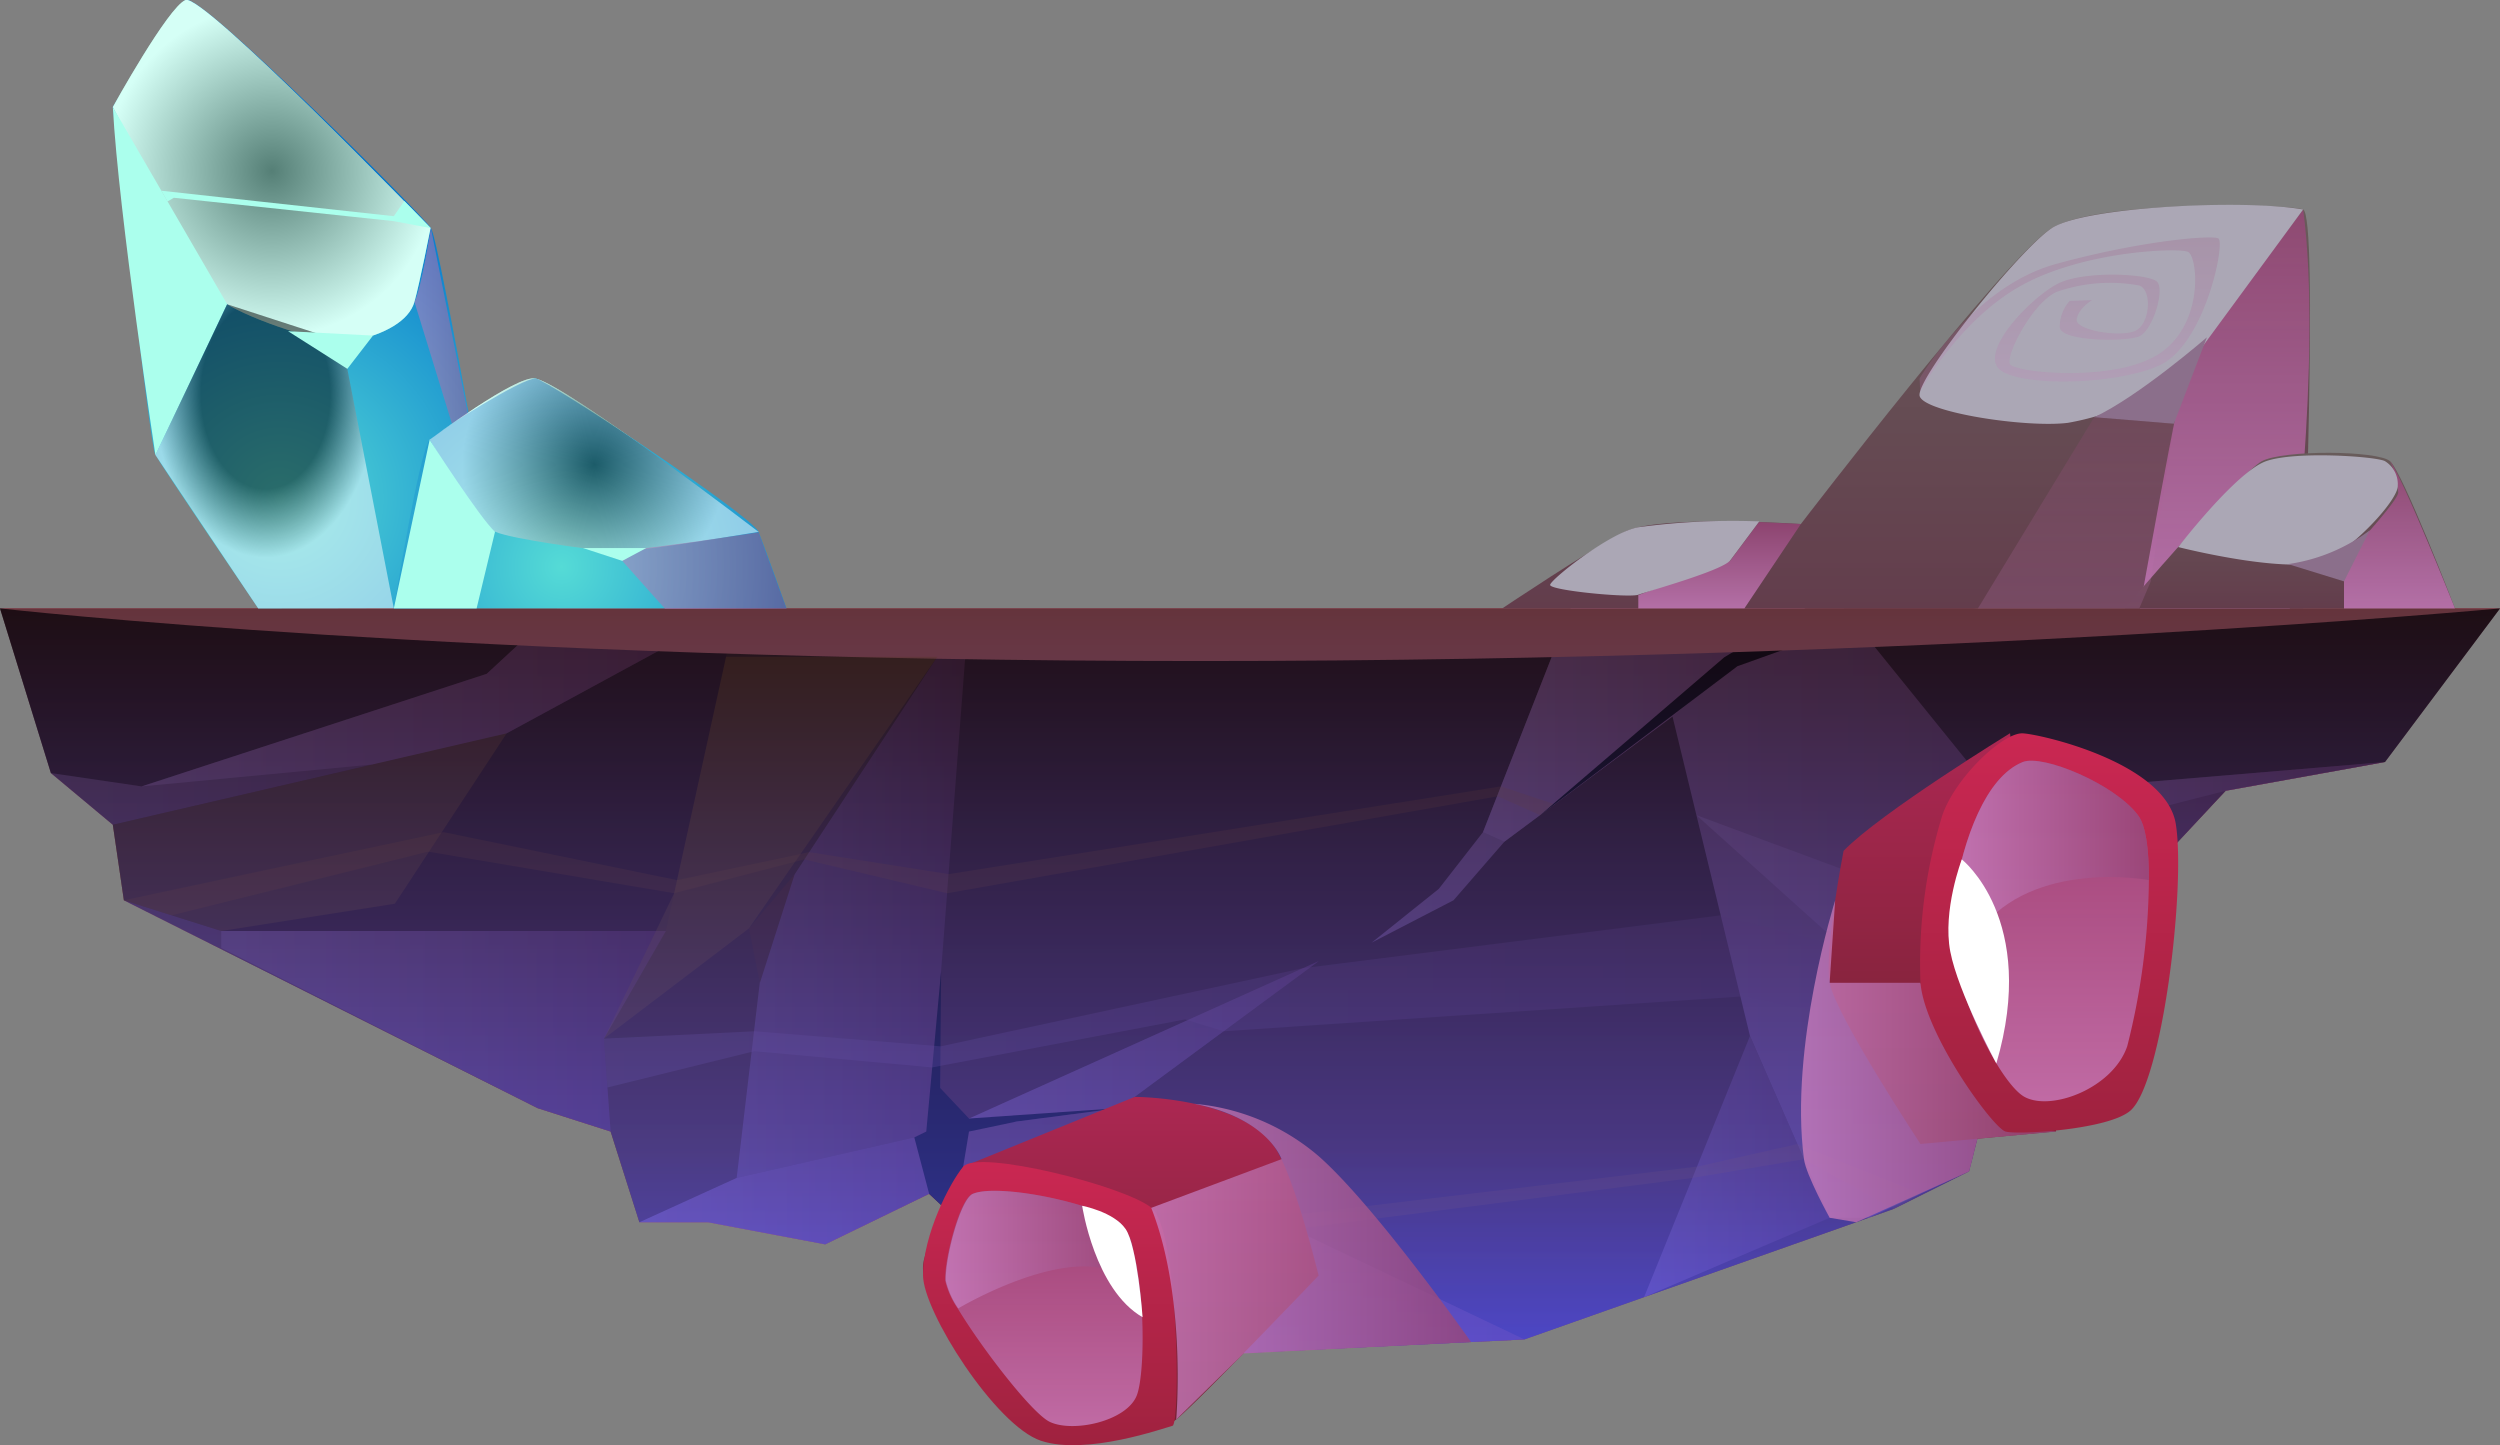 <svg xmlns="http://www.w3.org/2000/svg" xmlns:xlink="http://www.w3.org/1999/xlink" viewBox="0 0 217.16 125.54"><rect x="0" y="0" width="217.16" height="125.54" fill="#808080" stroke="none"/><defs><style>.cls-1{isolation:isolate;}.cls-10,.cls-11,.cls-12,.cls-13,.cls-14,.cls-15,.cls-16,.cls-17,.cls-18,.cls-19,.cls-2,.cls-20,.cls-21,.cls-22,.cls-23,.cls-24,.cls-25,.cls-26,.cls-27,.cls-28,.cls-29,.cls-3,.cls-30,.cls-31,.cls-32,.cls-33,.cls-34,.cls-35,.cls-36,.cls-37,.cls-38,.cls-39,.cls-4,.cls-40,.cls-41,.cls-42,.cls-43,.cls-44,.cls-45,.cls-46,.cls-47,.cls-48,.cls-49,.cls-5,.cls-50,.cls-51,.cls-52,.cls-53,.cls-54,.cls-6,.cls-7,.cls-8,.cls-9{fill-rule:evenodd;}.cls-2{fill:url(#Áåçûìÿííûé_ãðàäèåíò_300);}.cls-10,.cls-11,.cls-12,.cls-13,.cls-14,.cls-15,.cls-17,.cls-22,.cls-3,.cls-39,.cls-4,.cls-41,.cls-42,.cls-44,.cls-45,.cls-5,.cls-7,.cls-8,.cls-9{opacity:0.5;}.cls-10,.cls-11,.cls-12,.cls-13,.cls-14,.cls-15,.cls-17,.cls-22,.cls-23,.cls-27,.cls-29,.cls-3,.cls-30,.cls-34,.cls-35,.cls-36,.cls-4,.cls-42,.cls-45,.cls-47,.cls-48,.cls-5,.cls-50,.cls-52,.cls-54,.cls-6,.cls-7,.cls-8,.cls-9{mix-blend-mode:multiply;}.cls-3{fill:url(#Áåçûìÿííûé_ãðàäèåíò_149);}.cls-4{fill:url(#Áåçûìÿííûé_ãðàäèåíò_149-2);}.cls-5{fill:url(#Áåçûìÿííûé_ãðàäèåíò_149-3);}.cls-6{opacity:0.7;fill:url(#Áåçûìÿííûé_ãðàäèåíò_149-4);}.cls-7{fill:url(#Áåçûìÿííûé_ãðàäèåíò_149-5);}.cls-8{fill:url(#Áåçûìÿííûé_ãðàäèåíò_149-6);}.cls-9{fill:url(#Áåçûìÿííûé_ãðàäèåíò_149-7);}.cls-10{fill:url(#Áåçûìÿííûé_ãðàäèåíò_149-8);}.cls-11{fill:url(#Áåçûìÿííûé_ãðàäèåíò_149-9);}.cls-12{fill:url(#Áåçûìÿííûé_ãðàäèåíò_149-10);}.cls-13{fill:url(#Áåçûìÿííûé_ãðàäèåíò_149-11);}.cls-14{fill:url(#Áåçûìÿííûé_ãðàäèåíò_149-12);}.cls-15{fill:url(#Áåçûìÿííûé_ãðàäèåíò_149-13);}.cls-16{fill:#95552f;}.cls-16,.cls-20,.cls-52,.cls-54{opacity:0.2;}.cls-17{fill:url(#Áåçûìÿííûé_ãðàäèåíò_149-14);}.cls-18{fill:#c57539;}.cls-18,.cls-23{opacity:0.3;}.cls-19{fill:#290e18;}.cls-20{fill:#d9772f;}.cls-21{fill:#77342d;}.cls-22{fill:url(#Áåçûìÿííûé_ãðàäèåíò_149-15);}.cls-23{fill:url(#Áåçûìÿííûé_ãðàäèåíò_149-16);}.cls-24{fill:#fc8395;}.cls-25{opacity:0.6;fill:url(#Áåçûìÿííûé_ãðàäèåíò_479);}.cls-25,.cls-39,.cls-41,.cls-44{mix-blend-mode:screen;}.cls-26{fill:url(#Áåçûìÿííûé_ãðàäèåíò_16);}.cls-27,.cls-29,.cls-30,.cls-34,.cls-35,.cls-36,.cls-47,.cls-48,.cls-50{opacity:0.8;}.cls-27{fill:url(#Áåçûìÿííûé_ãðàäèåíò_149-17);}.cls-28{fill:url(#Áåçûìÿííûé_ãðàäèåíò_37);}.cls-29{fill:url(#Áåçûìÿííûé_ãðàäèåíò_149-18);}.cls-30{fill:url(#Áåçûìÿííûé_ãðàäèåíò_149-19);}.cls-31{fill:#fff;}.cls-32{fill:url(#Áåçûìÿííûé_ãðàäèåíò_16-2);}.cls-33{fill:url(#Áåçûìÿííûé_ãðàäèåíò_37-2);}.cls-34{fill:url(#Áåçûìÿííûé_ãðàäèåíò_149-20);}.cls-35{fill:url(#Áåçûìÿííûé_ãðàäèåíò_149-21);}.cls-36{fill:url(#Áåçûìÿííûé_ãðàäèåíò_149-22);}.cls-37{fill:url(#Áåçûìÿííûé_ãðàäèåíò_63);}.cls-38,.cls-40{fill:#abffed;}.cls-38,.cls-51{mix-blend-mode:soft-light;}.cls-39{fill:url(#Áåçûìÿííûé_ãðàäèåíò_100);}.cls-41{fill:url(#Áåçûìÿííûé_ãðàäèåíò_102);}.cls-42{fill:url(#Áåçûìÿííûé_ãðàäèåíò_149-23);}.cls-43{fill:url(#Áåçûìÿííûé_ãðàäèåíò_63-2);}.cls-44{fill:url(#Áåçûìÿííûé_ãðàäèåíò_100-2);}.cls-45{fill:url(#Áåçûìÿííûé_ãðàäèåíò_149-24);}.cls-46{fill:url(#Áåçûìÿííûé_ãðàäèåíò_44);}.cls-47{fill:url(#Áåçûìÿííûé_ãðàäèåíò_149-25);}.cls-48{fill:url(#Áåçûìÿííûé_ãðàäèåíò_149-26);}.cls-49{fill:url(#Áåçûìÿííûé_ãðàäèåíò_44-2);}.cls-50{fill:url(#Áåçûìÿííûé_ãðàäèåíò_149-27);}.cls-51{fill:#aba7b5;}.cls-52{fill:url(#Áåçûìÿííûé_ãðàäèåíò_149-28);}.cls-53{fill:#8b6f8b;}.cls-54{fill:url(#Áåçûìÿííûé_ãðàäèåíò_149-29);}</style><linearGradient id="Áåçûìÿííûé_ãðàäèåíò_300" x1="108.58" y1="117.89" x2="108.58" y2="52.85" gradientUnits="userSpaceOnUse"><stop offset="0" stop-color="#65337c"/><stop offset="0.28" stop-color="#752e32"/><stop offset="1" stop-color="#4a2232"/></linearGradient><linearGradient id="Áåçûìÿííûé_ãðàäèåíò_149" x1="4.42" y1="62.25" x2="63.99" y2="62.25" gradientUnits="userSpaceOnUse"><stop offset="0" stop-color="#c77cbd"/><stop offset="1" stop-color="#974577"/></linearGradient><linearGradient id="Áåçûìÿííûé_ãðàäèåíò_149-2" x1="10.76" y1="88.25" x2="57.84" y2="88.25" xlink:href="#Áåçûìÿííûé_ãðàäèåíò_149"/><linearGradient id="Áåçûìÿííûé_ãðàäèåíò_149-3" x1="55.54" y1="100.69" x2="132.41" y2="100.69" xlink:href="#Áåçûìÿííûé_ãðàäèåíò_149"/><linearGradient id="Áåçûìÿííûé_ãðàäèåíò_149-4" x1="119.15" y1="79.32" x2="207.17" y2="79.32" xlink:href="#Áåçûìÿííûé_ãðàäèåíò_149"/><linearGradient id="Áåçûìÿííûé_ãðàäèåíò_149-5" x1="55.54" y1="103.19" x2="81.67" y2="103.19" xlink:href="#Áåçûìÿííûé_ãðàäèåíò_149"/><linearGradient id="Áåçûìÿííûé_ãðàäèåíò_149-6" x1="19.22" y1="89.58" x2="57.84" y2="89.58" xlink:href="#Áåçûìÿííûé_ãðàäèåíò_149"/><linearGradient id="Áåçûìÿííûé_ãðàäèåíò_149-7" x1="12.3" y1="60.58" x2="63.99" y2="60.58" xlink:href="#Áåçûìÿííûé_ãðàäèåíò_149"/><linearGradient id="Áåçûìÿííûé_ãðàäèåíò_149-8" x1="93.97" y1="110.79" x2="132.41" y2="110.79" xlink:href="#Áåçûìÿííûé_ãðàäèåíò_149"/><linearGradient id="Áåçûìÿííûé_ãðàäèåíò_149-9" x1="128.82" y1="62.98" x2="160.14" y2="62.98" xlink:href="#Áåçûìÿííûé_ãðàäèåíò_149"/><linearGradient id="Áåçûìÿííûé_ãðàäèåíò_149-10" x1="147.36" y1="76.45" x2="181.22" y2="76.45" xlink:href="#Áåçûìÿííûé_ãðàäèåíò_149"/><linearGradient id="Áåçûìÿííûé_ãðàäèåíò_149-11" x1="175.01" y1="75.29" x2="187.76" y2="75.29" xlink:href="#Áåçûìÿííûé_ãðàäèåíò_149"/><linearGradient id="Áåçûìÿííûé_ãðàäèåíò_149-12" x1="179.62" y1="68.5" x2="207.17" y2="68.5" xlink:href="#Áåçûìÿííûé_ãðàäèåíò_149"/><linearGradient id="Áåçûìÿííûé_ãðàäèåíò_149-13" x1="81.67" y1="90.89" x2="114.54" y2="90.89" xlink:href="#Áåçûìÿííûé_ãðàäèåíò_149"/><linearGradient id="Áåçûìÿííûé_ãðàäèåíò_149-14" x1="63.99" y1="77.59" x2="84.17" y2="77.59" xlink:href="#Áåçûìÿííûé_ãðàäèåíò_149"/><linearGradient id="Áåçûìÿííûé_ãðàäèåíò_149-15" x1="142.81" y1="101.34" x2="158.93" y2="101.34" xlink:href="#Áåçûìÿííûé_ãðàäèåíò_149"/><linearGradient id="Áåçûìÿííûé_ãðàäèåíò_149-16" x1="52.46" y1="86.99" x2="175.01" y2="86.99" xlink:href="#Áåçûìÿííûé_ãðàäèåíò_149"/><linearGradient id="Áåçûìÿííûé_ãðàäèåíò_479" x1="108.58" y1="117.89" x2="108.58" y2="52.85" gradientUnits="userSpaceOnUse"><stop offset="0" stop-color="#3d56ff"/><stop offset="1"/></linearGradient><linearGradient id="Áåçûìÿííûé_ãðàäèåíò_16" x1="168.72" y1="99.38" x2="168.72" y2="63.7" gradientUnits="userSpaceOnUse"><stop offset="0" stop-color="#722232"/><stop offset="1" stop-color="#ac2752"/></linearGradient><linearGradient id="Áåçûìÿííûé_ãðàäèåíò_149-17" x1="156.43" y1="92.19" x2="178.6" y2="92.19" xlink:href="#Áåçûìÿííûé_ãðàäèåíò_149"/><linearGradient id="Áåçûìÿííûé_ãðàäèåíò_37" x1="177.98" y1="98.37" x2="177.98" y2="63.7" gradientUnits="userSpaceOnUse"><stop offset="0" stop-color="#9f223f"/><stop offset="1" stop-color="#ca2752"/></linearGradient><linearGradient id="Áåçûìÿííûé_ãðàäèåíò_149-18" x1="178.06" y1="95.66" x2="178.06" y2="66.08" xlink:href="#Áåçûìÿííûé_ãðàäèåíò_149"/><linearGradient id="Áåçûìÿííûé_ãðàäèåíò_149-19" x1="169.77" y1="73.48" x2="186.66" y2="73.48" xlink:href="#Áåçûìÿííûé_ãðàäèåíò_149"/><linearGradient id="Áåçûìÿííûé_ãðàäèåíò_16-2" x1="97.36" y1="125.29" x2="97.36" y2="95.28" xlink:href="#Áåçûìÿííûé_ãðàäèåíò_16"/><linearGradient id="Áåçûìÿííûé_ãðàäèåíò_37-2" x1="91.19" y1="125.54" x2="91.19" y2="100.94" xlink:href="#Áåçûìÿííûé_ãðàäèåíò_37"/><linearGradient id="Áåçûìÿííûé_ãðàäèåíò_149-20" x1="90.7" y1="123.87" x2="90.7" y2="103.44" xlink:href="#Áåçûìÿííûé_ãðàäèåíò_149"/><linearGradient id="Áåçûìÿííûé_ãðàäèåíò_149-21" x1="82.15" y1="108.55" x2="98.42" y2="108.55" xlink:href="#Áåçûìÿííûé_ãðàäèåíò_149"/><linearGradient id="Áåçûìÿííûé_ãðàäèåíò_149-22" x1="100.03" y1="109.57" x2="127.81" y2="109.57" xlink:href="#Áåçûìÿííûé_ãðàäèåíò_149"/><radialGradient id="Áåçûìÿííûé_ãðàäèåíò_63" cx="24.29" cy="43.31" r="30.11" gradientUnits="userSpaceOnUse"><stop offset="0" stop-color="#55dbd6"/><stop offset="1" stop-color="#0072cd"/></radialGradient><radialGradient id="Áåçûìÿííûé_ãðàäèåíò_100" cx="23.62" cy="14.84" r="14.33" gradientUnits="userSpaceOnUse"><stop offset="0"/><stop offset="1" stop-color="#fff"/></radialGradient><radialGradient id="Áåçûìÿííûé_ãðàäèåíò_102" cx="23.07" cy="-2658.56" r="9.65" gradientTransform="translate(0 3942.3) scale(1 1.47)" gradientUnits="userSpaceOnUse"><stop offset="0.58"/><stop offset="1" stop-color="#fff"/></radialGradient><linearGradient id="Áåçûìÿííûé_ãðàäèåíò_149-23" x1="36.03" y1="35.5" x2="43.72" y2="35.5" xlink:href="#Áåçûìÿííûé_ãðàäèåíò_149"/><radialGradient id="Áåçûìÿííûé_ãðàäèåíò_63-2" cx="48.78" cy="49.24" r="27.64" xlink:href="#Áåçûìÿííûé_ãðàäèåíò_63"/><radialGradient id="Áåçûìÿííûé_ãðàäèåíò_100-2" cx="51.61" cy="40.38" r="11.42" xlink:href="#Áåçûìÿííûé_ãðàäèåíò_100"/><linearGradient id="Áåçûìÿííûé_ãðàäèåíò_149-24" x1="53.32" y1="49.52" x2="68.32" y2="49.52" xlink:href="#Áåçûìÿííûé_ãðàäèåíò_149"/><linearGradient id="Áåçûìÿííûé_ãðàäèåíò_44" x1="165.57" y1="52.85" x2="165.57" y2="17.83" gradientUnits="userSpaceOnUse"><stop offset="0" stop-color="#633d4c"/><stop offset="1" stop-color="#685c5b"/></linearGradient><linearGradient id="Áåçûìÿííûé_ãðàäèåíò_149-25" x1="193.22" y1="52.84" x2="193.22" y2="18.2" xlink:href="#Áåçûìÿííûé_ãðàäèåíò_149"/><linearGradient id="Áåçûìÿííûé_ãðàäèåíò_149-26" x1="149.37" y1="52.84" x2="149.37" y2="45.35" xlink:href="#Áåçûìÿííûé_ãðàäèåíò_149"/><linearGradient id="Áåçûìÿííûé_ãðàäèåíò_44-2" x1="198.9" y1="52.85" x2="198.9" y2="39.34" xlink:href="#Áåçûìÿííûé_ãðàäèåíò_44"/><linearGradient id="Áåçûìÿííûé_ãðàäèåíò_149-27" x1="208.43" y1="52.85" x2="208.43" y2="40.06" xlink:href="#Áåçûìÿííûé_ãðàäèåíò_149"/><linearGradient id="Áåçûìÿííûé_ãðàäèåíò_149-28" x1="179.78" y1="33.97" x2="179.78" y2="20.63" xlink:href="#Áåçûìÿííûé_ãðàäèåíò_149"/><linearGradient id="Áåçûìÿííûé_ãðàäèåíò_149-29" x1="180.32" y1="52.85" x2="180.32" y2="36.24" xlink:href="#Áåçûìÿííûé_ãðàäèåíò_149"/></defs><title>isla</title><g class="cls-1"><g id="Layer_2" data-name="Layer 2"><g id="game"><polygon class="cls-2" points="217.16 52.85 207.17 66.19 193.33 68.69 187.76 74.65 184.3 75.93 181.22 79.2 176.03 82.09 171.04 101.75 164.5 105.01 162.36 105.77 162.34 105.78 162.33 105.78 132.41 116.35 100.51 117.89 93.97 116.16 80.71 103.7 71.68 108.09 61.5 106.17 55.54 106.17 53.04 98.29 46.7 96.26 10.76 78.2 9.8 71.64 4.42 67.15 0 52.85 217.16 52.85"/><polygon class="cls-3" points="4.42 67.15 12.3 68.31 42.28 58.53 48.41 52.85 63.99 52.85 44.01 63.7 9.8 71.64 4.42 67.15"/><polygon class="cls-4" points="10.76 78.2 19.22 80.87 57.84 80.87 57.84 80.87 52.46 90.22 53.04 98.29 46.7 96.25 10.76 78.2"/><polygon class="cls-5" points="55.54 106.17 63.99 102.32 81.67 98.29 114.54 83.49 97.24 96.25 105.89 103.7 132.41 116.35 100.51 117.89 93.97 116.16 80.71 103.7 71.68 108.09 61.5 106.17 55.54 106.17"/><polygon class="cls-6" points="207.17 66.19 193.33 68.69 187.76 74.65 184.3 75.93 181.22 79.2 176.03 82.09 171.04 101.75 162.36 105.77 162.34 105.78 158.93 105.78 152.01 89.99 145.28 62.24 130.68 73.11 126.26 78.2 119.15 81.88 124.98 77.21 128.82 72.28 136.44 52.85 160.14 52.85 171.04 66.33 179.62 68.5 207.17 66.19"/><polygon class="cls-7" points="55.54 106.17 63.99 102.32 81.67 98.29 80.71 103.7 71.68 108.09 61.5 106.17 55.54 106.17"/><polygon class="cls-8" points="19.22 82.34 19.22 80.87 46.63 80.87 57.84 80.87 57.84 80.87 52.46 90.22 53.04 98.29 46.7 96.25 19.22 82.34"/><polygon class="cls-9" points="12.3 68.31 32.31 66.41 44.01 63.7 63.99 52.85 48.41 52.85 42.28 58.53 12.3 68.31"/><polygon class="cls-10" points="105.89 103.7 93.97 116.16 100.51 117.89 132.41 116.35 105.89 103.7"/><polygon class="cls-11" points="136.44 52.85 160.14 52.85 149.38 58.76 145.28 62.24 130.68 73.11 128.82 72.28 136.44 52.85"/><polygon class="cls-12" points="176.03 82.09 158.54 80.87 147.36 70.81 165.66 77.59 181.22 79.2 176.03 82.09"/><polygon class="cls-13" points="184.3 75.93 175.01 74.91 187.76 74.65 184.3 75.93"/><polygon class="cls-14" points="193.33 68.69 185 70.81 179.62 68.5 207.17 66.19 193.33 68.69"/><polygon class="cls-15" points="81.67 98.29 97.24 96.25 114.54 83.49 81.67 98.29"/><polygon class="cls-16" points="55.54 106.17 53.04 98.29 52.46 90.22 57.84 80.87 63.99 52.85 84.17 52.85 84.17 52.85 66.69 79.51 65.53 89.58 63.99 102.32 55.54 106.17"/><polygon class="cls-17" points="84.17 52.85 81.67 85.37 81.67 98.29 63.99 102.32 66.69 79.51 84.17 52.85"/><polygon class="cls-18" points="9.8 71.64 44.01 63.7 34.3 78.5 19.22 80.87 10.76 78.2 9.8 71.64"/><polygon class="cls-19" points="82.93 105.78 84.17 98.29 88.3 97.42 97.24 96.25 84.17 97.16 81.67 94.51 81.75 84.35 80.46 98.29 79.42 98.8 80.71 103.7 82.93 105.78"/><polygon class="cls-19" points="156.82 52.85 149.77 57.1 142.08 63.7 133.78 70.81 150.92 57.87 161.22 54.18 171.81 52.85 156.82 52.85"/><polygon class="cls-20" points="10.76 78.2 38.53 72.28 58.81 76.45 70.29 74.02 82.4 75.93 130.38 68.31 134.93 69.82 133.78 70.81 130.1 69.17 82.27 77.59 69.86 74.65 58.56 77.59 37.19 73.98 14.9 79.51 10.76 78.2"/><polygon class="cls-21" points="69.03 75.93 66.01 85.37 65.05 80.65 69.03 75.93"/><polygon class="cls-22" points="152.01 89.99 142.81 112.68 158.93 105.78 152.01 89.99"/><polygon class="cls-23" points="52.46 90.22 65.53 89.58 81.7 90.89 113.19 84.1 149.47 79.51 175.01 86.12 173.8 90.89 151.18 86.56 106.29 89.58 102.94 88.55 80.97 92.72 65.53 91.31 52.77 94.46 52.46 90.22"/><polygon class="cls-20" points="166.82 103.7 156.12 99.38 147.41 101.34 110.25 105.78 98.11 117.25 100.51 117.89 112.1 106.81 147.01 102.32 156.7 100.69 164.5 105.01 166.82 103.7"/><path class="cls-24" d="M0,52.85H217.16s-48.9,4.57-112.87,4.57S0,52.85,0,52.85Z"/><polygon class="cls-18" points="52.46 90.22 65.05 80.65 81.42 57.05 63.07 57.05 58.56 77.59 52.46 90.22"/><polygon class="cls-25" points="217.16 52.85 207.17 66.19 193.33 68.69 187.76 74.65 184.3 75.93 181.22 79.2 176.03 82.09 171.04 101.75 164.5 105.01 162.36 105.77 162.34 105.78 162.33 105.78 132.41 116.35 100.51 117.89 93.97 116.16 80.71 103.7 71.68 108.09 61.5 106.17 55.54 106.17 53.04 98.29 46.7 96.26 10.76 78.2 9.8 71.64 4.42 67.15 0 52.85 217.16 52.85"/><path class="cls-26" d="M160.14,73.91s-1.7,8.69-1.21,11.46,7.89,14,7.89,14l11.78-1.09-4-34.59S163.34,70.6,160.14,73.91Z"/><path class="cls-27" d="M159.41,78.21s-4,12.68-2.71,22.48c.18,1.38,2.23,5.09,2.23,5.09l2.31.39,9.8-4.42.72-2.83,6.84-.63s-8.24-1.94-11.78-12.92h-7.89Z"/><path class="cls-28" d="M175.65,63.7c-1.74,0-5.79,3.84-6.93,7.11a43.69,43.69,0,0,0-1.9,14.56c.37,4.46,6.29,12.61,7.39,12.92s9-.17,10.86-1.83C187.85,94,189.87,77,189,71.58S176.9,63.7,175.65,63.7Z"/><path class="cls-29" d="M186.66,76.45a60.34,60.34,0,0,1-1.88,14.43c-1.25,3.66-6.63,5.68-8.94,4.39s-6.92-10.72-6.34-15.76c.07-.6.15-1.22.27-1.85.79-4.72,2.69-10.17,5.94-11.47,1.75-.69,8,1.93,10,4.62C186.41,71.71,186.67,73.86,186.66,76.45Z"/><path class="cls-30" d="M186.66,76.45s-10-1.88-14.75,4.42l-2.14-3.21c.79-4.72,2.69-10.17,5.94-11.47,1.75-.69,8,1.93,10,4.62C186.41,71.71,186.67,73.86,186.66,76.45Z"/><path class="cls-31" d="M170.41,74.65s6.67,5.22,3,17.73c0,0-3.31-6.14-4-9.72S170.41,74.65,170.41,74.65Z"/><path class="cls-32" d="M98.57,95.28l-14.9,6.06a30.47,30.47,0,0,0-3.44,8.19c-.77,3.84,6.42,13.26,9.17,15s11,.19,12.8-1.25,12.34-12.48,12.34-12.48-2.25-9.28-4-11.41C107.33,95.28,98.57,95.28,98.57,95.28Z"/><path class="cls-33" d="M83.67,101.34c1.26-1.52,14,1.66,16.36,3.58s2.52,18.75,1.82,18.93-7.49,2.61-11.43,1.3-10.24-11.23-10.24-14.36C80.18,107.26,82.49,102.75,83.67,101.34Z"/><path class="cls-34" d="M98.73,121.25c-.91,2.21-5.52,3.22-7.54,2.26-1.54-.73-5.91-6.39-8-9.86a7.19,7.19,0,0,1-1.08-2.39c-.1-1.83,1.24-7.09,2.35-7.56,2.21-.93,10.47.78,12.73,2.47a4.24,4.24,0,0,1,1.18,2.21C99.51,112.24,99.45,119.52,98.73,121.25Z"/><path class="cls-35" d="M98.42,108.38l-1.06,2.41c-4.62-2.81-14.12,2.86-14.12,2.86a7.19,7.19,0,0,1-1.08-2.39c-.1-1.83,1.24-7.09,2.35-7.56,2.21-.93,10.47.78,12.73,2.47A4.24,4.24,0,0,1,98.42,108.38Z"/><path class="cls-31" d="M94,104.74s1.08,7.28,5.25,9.68c0,0-.45-6.18-1.48-7.67S94,104.74,94,104.74Z"/><path class="cls-36" d="M100,104.92l11.32-4.23s-1.18-3.57-7.59-4.81a19.17,19.17,0,0,1,10.78,4.52c4.9,4.28,13.27,16.17,13.27,16.17l-19.76,1-5.85,5.74S103.1,112.8,100,104.92Z"/><path class="cls-37" d="M22.43,52.85S14.05,40.51,13.5,39.52,9.8,9.3,9.8,9.3,15,.79,16.12,0s20.54,18.63,21.31,19.8,6.29,33,6.29,33Z"/><path class="cls-38" d="M9.8,9.3s8.11,15.94,9.93,17.12,8.55,3.72,11.08,3.17S35.53,27.9,36,26.22s1.4-6.4,1.4-6.4S17.63-.59,16.12,0,9.8,9.3,9.8,9.3Z"/><path class="cls-39" d="M9.8,9.3s8.11,15.94,9.93,17.12,8.55,3.72,11.08,3.17S35.53,27.9,36,26.22s1.4-6.4,1.4-6.4S17.63-.59,16.12,0,9.8,9.3,9.8,9.3Z"/><path class="cls-38" d="M37.32,38.2s4.28,7.37,5.72,8,8.51,1.6,10.28,1.71,12.57-1.71,12.57-1.71S49.4,33.56,46.53,32.88C44.93,32.49,37.32,38.2,37.32,38.2Z"/><path class="cls-40" d="M19.73,26.42,13.5,39.52s-3.2-21-3.7-30.22Z"/><polygon class="cls-41" points="34.21 52.85 29.71 29.67 19.73 26.43 13.5 39.52 22.43 52.85 34.21 52.85"/><path class="cls-42" d="M36,26.22l7.69,25L37.43,19.82S36.58,25.2,36,26.22Z"/><polygon class="cls-40" points="25.02 28.77 32.4 29.15 30.17 32.04 25.02 28.77"/><polygon class="cls-40" points="14.02 16.57 34.21 18.78 35.12 17.46 37.43 19.82 34.21 19.21 15.1 17.18 14.55 17.5 14.02 16.57"/><path class="cls-43" d="M68.32,52.85s-1.88-5.29-2.43-6.66S47.58,33,46.53,32.88s-8.33,4.43-9.21,5.32-3.11,14.65-3.11,14.65Z"/><path class="cls-44" d="M37.32,38.2s4.28,7.37,5.72,8,8.51,1.6,10.28,1.71,12.57-1.71,12.57-1.71S49.4,33.56,46.53,32.88C44.93,32.49,37.32,38.2,37.32,38.2Z"/><path class="cls-40" d="M43,46.19,41.4,52.85H34.21L37.32,38.2S41.79,45.16,43,46.19Z"/><path class="cls-45" d="M53.32,47.9l4.46,5H68.32l-2.43-6.66S56.54,47.68,53.32,47.9Z"/><polygon class="cls-40" points="50.65 47.61 56.13 47.61 54.05 48.72 50.65 47.61"/><path class="cls-46" d="M130.49,52.85s7.68-5.15,10.66-6.66,15.28-.67,15.28-.67,17.82-23.26,21.79-25.7,20.49-2.15,21.84-1.62,0,34.65,0,34.65Z"/><path class="cls-47" d="M200.06,18.2S190.35,31,189.87,32.08s-4,20.76-4,20.76H198.9S201.78,31,200.06,18.2Z"/><polygon class="cls-48" points="152.79 45.35 150.28 48.72 142.31 51.69 142.31 52.84 151.53 52.84 156.43 45.52 152.79 45.35"/><path class="cls-49" d="M213.25,52.85S208.7,41,207.61,40.06s-9.28-1-11.14,0-11.92,12.79-11.92,12.79Z"/><path class="cls-50" d="M207.61,40.06a8.4,8.4,0,0,1,.71,2.74c-.1.86-4.71,5.76-4.71,5.76v4.29h9.64S208.83,41.74,207.61,40.06Z"/><path class="cls-51" d="M189.87,32.08a22.46,22.46,0,0,1-10.25,4.65c-3.59.45-12.45-.9-12.87-2.32s8.65-12.73,11.47-14.59,16.71-2.54,21.84-1.62Z"/><path class="cls-51" d="M142.31,45.8c-2.42.41-7.59,4.51-7.66,5s6.88,1.15,7.66.86,7.32-2.09,8-3l2.51-3.37A60.92,60.92,0,0,0,142.31,45.8Z"/><path class="cls-51" d="M189.21,47.52s10.6,2.71,13.39.9,5.74-5.19,5.68-6.24a2.35,2.35,0,0,0-1.11-2.12c-.69-.4-7.74-.91-10.33,0S189.21,47.52,189.21,47.52Z"/><path class="cls-52" d="M166.74,32.88s4.62-7.94,11.79-9.93,13.52-2.56,14.16-2.24-1.15,9.16-5.06,11-13.07,1.92-14.16.13,3-6,5.25-7.18,7.95-.89,8.65-.19-.38,4.23-1.54,4.74-6.79.45-6.91-.77a3.4,3.4,0,0,1,.86-2.3l1.95-.07s-1.21.71-1.34,1.67,3.79,1.59,5.09,1,1.48-3.55.35-3.94a14.07,14.07,0,0,0-7.17.55c-2.11.93-4.45,5.51-4.07,6.27s9.35,1.67,13.13-1,3.17-8.36,2.34-8.74-9.06-.1-14.51,2.94S166.8,34,166.8,34Z"/><path class="cls-53" d="M181.91,36.24l6.92.57,2.87-7.51S185.78,34.44,181.91,36.24Z"/><path class="cls-53" d="M198.75,49l4.86,1.5,2.24-4.44A15.47,15.47,0,0,1,198.75,49Z"/><polygon class="cls-54" points="181.91 36.24 171.81 52.85 185.83 52.84 186.81 50.53 188.83 36.81 181.91 36.24"/></g></g></g></svg>
